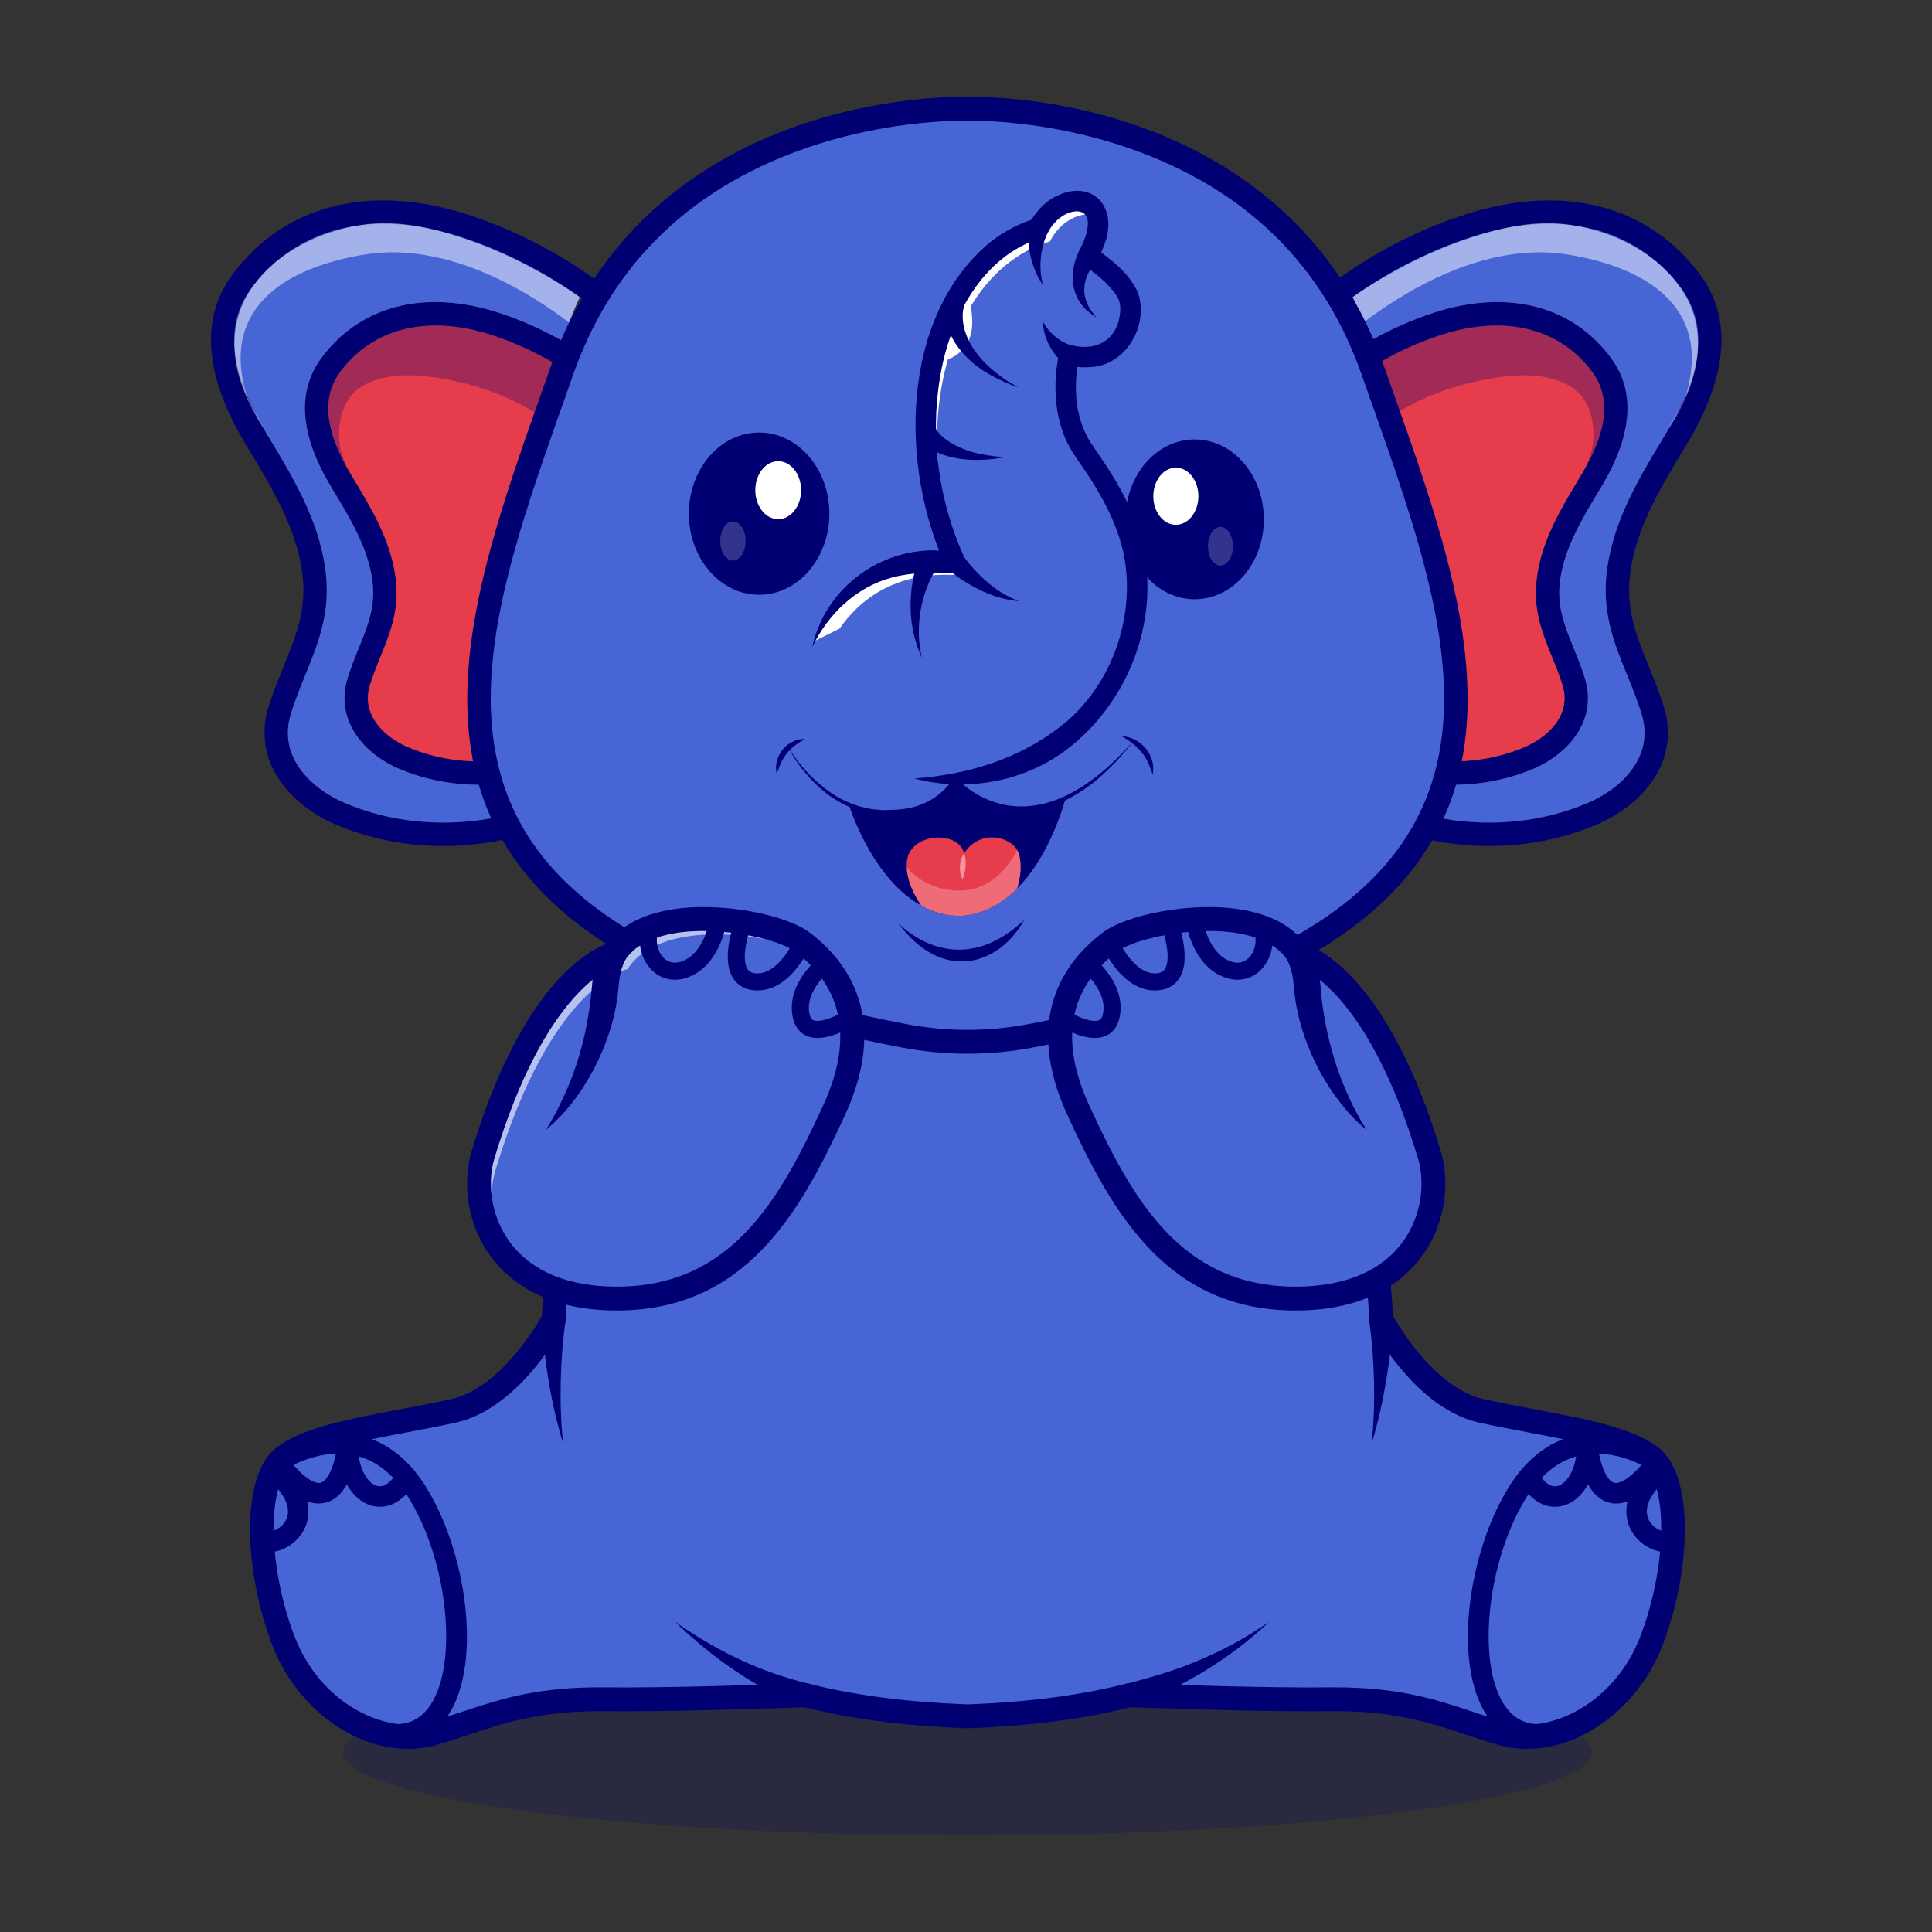 <?xml version="1.0" encoding="UTF-8" standalone="no"?>
<!-- Generator: Adobe Illustrator 26.3.1, SVG Export Plug-In . SVG Version: 6.00 Build 0)  -->

<svg
   version="1.1"
   id="_x31_6079785_x5F_Logo_x5F_Mockup_x5F_070_copy_xA0_Image_00000073713752788862728240000002952812444806896258_"
   x="0px"
   y="0px"
   viewBox="0 0 3000 3000"
   style="enable-background:new 0 0 3000 3000;"
   xml:space="preserve"
   sodipodi:docname="small-icons.svg"
   inkscape:version="1.1.2 (0a00cf5339, 2022-02-04)"
   inkscape:export-filename="/home/philippe/uabox/2023-2024/projects/thememoriser/raw/logo/v2/logo.png"
   inkscape:export-xdpi="38.400002"
   inkscape:export-ydpi="38.400002"
   xmlns:inkscape="http://www.inkscape.org/namespaces/inkscape"
   xmlns:sodipodi="http://sodipodi.sourceforge.net/DTD/sodipodi-0.dtd"
   xmlns="http://www.w3.org/2000/svg"
   xmlns:svg="http://www.w3.org/2000/svg"><rect x="0" y="0" width="3000" height="3000" fill="#333333" stroke="none"/><defs
   id="defs357" /><sodipodi:namedview
   id="namedview355"
   pagecolor="#ffffff"
   bordercolor="#666666"
   borderopacity="1.0"
   inkscape:pageshadow="2"
   inkscape:pageopacity="0.0"
   inkscape:pagecheckerboard="0"
   showgrid="false"
   inkscape:zoom="0.22690036"
   inkscape:cx="1216.393"
   inkscape:cy="1615.2465"
   inkscape:window-width="1866"
   inkscape:window-height="1016"
   inkscape:window-x="1974"
   inkscape:window-y="27"
   inkscape:window-maximized="1"
   inkscape:current-layer="_x31_6079785_x5F_Logo_x5F_Mockup_x5F_070_copy_xA0_Image_00000073713752788862728240000002952812444806896258_" />
<style
   type="text/css"
   id="style2">
	.st0{fill:#000072;}
	.st1{fill:#E63C4B;}
	.st2{fill:#4765D4;}
	.st3{opacity:0.5;}
	.st4{fill:#FFFFFF;}
	.st5{opacity:0.3;}
	.st6{opacity:0.2;}
	.st7{opacity:0.6;}
	.st8{opacity:0.53;}
	.st9{fill:#F595A1;}
</style>
<g
   id="g352"
   inkscape:export-filename="/home/philippe/uabox/2023-2024/projects/thememoriser/raw/logo/v2/logo.png"
   inkscape:export-xdpi="72"
   inkscape:export-ydpi="72"
   transform="matrix(1.759,0,0,1.759,-1138.161,-1138.159)">
	<g
   id="g40">
		<g
   id="g8">
			<g
   id="g6">
				<path
   class="st0"
   d="M 2135.81,1039.61 2133.69,1043.17 C 2113.15,1077.12 2091.94,1112.27 2086.32,1151.33 2081.68,1183.79 2091.27,1207.53 2102.42,1234.98 2107.01,1246.23 2111.76,1257.89 2115.84,1270.9 2130.91,1319.25 2096.64,1358.11 2055.98,1375.19 2026.51,1387.57 1994.57,1393.87 1961.86,1393.87 1947.36,1393.87 1932.76,1392.63 1918.15,1390.15 1905.61,1388.03 1893.02,1384.99 1880.53,1381.02 1877.8,1380.19 1875.11,1379.32 1872.43,1378.39 L 1875.17,1370.55 1879.19,1358.89 C 1880.22,1359.25 1881.25,1359.61 1882.34,1359.92 1885.8,1361.11 1889.31,1362.19 1892.76,1363.17 1902.41,1365.96 1912.01,1368.23 1921.61,1369.83 1965.37,1377.21 2009.08,1372.51 2047.99,1356.16 2077.71,1343.72 2108.11,1315.5 2096.14,1277.05 2092.32,1264.87 2087.78,1253.62 2083.34,1242.73 2071.57,1213.78 2060.48,1186.38 2065.9,1148.4 2072.09,1105.21 2094.44,1068.26 2116.01,1032.5 L 2118.18,1028.94 C 2125.4,1016.92 2131.29,1005.51 2135.67,994.68 2151.1,957.06 2149.5,926.41 2131.08,901.59 2091.24,847.82 2024.21,831.2 1947.22,855.92 1909.81,867.94 1873.27,886.37 1841.23,909.38 1839.27,910.77 1837.36,912.17 1835.45,913.61 L 1834.31,912.06 1824.76,899.37 1823.06,897.1 C 1823.21,897 1823.32,896.89 1823.47,896.79 1826.31,894.67 1829.15,892.61 1832.04,890.6 1865.17,867.28 1902.58,848.54 1940.92,836.26 2026.84,808.7 2102.18,828 2147.69,889.26 2176.53,928.14 2172.55,978.77 2135.81,1039.61 Z"
   id="path4" />
			</g>
		</g>
		<g
   id="g14">
			<g
   id="g12">
				<path
   class="st0"
   d="M 2060.57,1077.02 2058.97,1079.65 C 2043.95,1104.47 2028.42,1130.17 2024.4,1158.45 2021.05,1181.72 2028.01,1198.91 2036.11,1218.83 2039.52,1227.19 2043.02,1235.86 2046.07,1245.56 2057.68,1282.87 2031.52,1312.75 2000.35,1325.85 1978.26,1335.14 1954.32,1339.83 1929.81,1339.83 1921.91,1339.83 1913.97,1339.31 1905.97,1338.33 1903.03,1337.97 1900.04,1337.56 1897.09,1337.04 1896.42,1336.94 1895.8,1336.83 1895.13,1336.68 1891.62,1336.06 1888.06,1335.34 1884.55,1334.46 1877.33,1332.81 1870.1,1330.69 1862.93,1328.22 L 1869.69,1308.71 C 1877.33,1311.39 1885.07,1313.56 1892.76,1315.21 1895.39,1315.78 1897.97,1316.24 1900.55,1316.71 1901.43,1316.86 1902.36,1317.02 1903.23,1317.12 1906.79,1317.69 1910.35,1318.1 1913.91,1318.41 1941.21,1320.94 1968.09,1317.02 1992.35,1306.8 2013.25,1298.03 2034.66,1278.32 2026.36,1251.69 2023.57,1242.81 2020.22,1234.56 2016.97,1226.56 2008.15,1204.84 1999.84,1184.3 2003.97,1155.5 2008.61,1123.09 2025.23,1095.54 2041.33,1068.96 L 2042.88,1066.33 C 2048.76,1056.58 2053.35,1047.44 2056.71,1038.77 V 1038.72 C 2066.57,1013.13 2065.17,992.17 2052.58,975.3 2023.89,936.6 1975.49,924.68 1919.81,942.53 1900.36,948.77 1881.26,957.39 1863.41,967.92 1860.31,969.73 1857.27,971.64 1854.28,973.54 1851.23,975.5 1848.19,977.51 1845.25,979.63 1842.82,981.28 1840.45,982.98 1838.13,984.74 L 1834.88,980.41 1825.75,968.23 C 1829.78,965.19 1833.9,962.3 1838.13,959.51 1841.12,957.45 1844.12,955.49 1847.21,953.63 1850.25,951.72 1853.3,949.86 1856.45,948.11 1874.61,937.74 1893.91,929.17 1913.52,922.88 1978.13,902.19 2034.89,916.79 2069.15,962.98 2091.17,992.7 2088.28,1031.04 2060.57,1077.02 Z"
   id="path10" />
			</g>
		</g>
		<g
   id="g18">
			<path
   class="st1"
   d="M 2056.7,1038.73 V 1038.78 C 2053.35,1047.45 2048.75,1056.58 2042.87,1066.34 L 2041.32,1068.97 C 2025.22,1095.55 2008.6,1123.1 2003.96,1155.51 1999.83,1184.3 2008.14,1204.84 2016.96,1226.57 2020.21,1234.57 2023.57,1242.83 2026.35,1251.7 2034.66,1278.33 2013.24,1298.04 1992.34,1306.81 1968.09,1317.03 1941.2,1320.95 1913.9,1318.42 1946.67,1222.44 1912.87,1109.53 1873.91,997.81 1870.45,987.85 1866.89,977.89 1863.38,967.93 1881.24,957.4 1900.33,948.79 1919.78,942.54 1975.46,924.69 2023.86,936.61 2052.55,975.31 2065.17,992.18 2066.56,1013.13 2056.7,1038.73 Z"
   id="path16" />
		</g>
		<g
   id="g22">
			<path
   class="st2"
   d="M 2145.93,953.84 C 2145.1,966.48 2141.65,980.05 2135.66,994.66 2133.54,999.87 2131.07,1005.24 2128.28,1010.71 2126.42,1014.43 2124.36,1018.19 2122.19,1022.01 2120.9,1024.28 2119.56,1026.6 2118.16,1028.92 L 2115.99,1032.48 C 2094.42,1068.24 2072.08,1105.19 2065.88,1148.38 2060.46,1186.36 2071.56,1213.76 2083.32,1242.71 2087.76,1253.6 2092.3,1264.85 2096.12,1277.03 2108.09,1315.47 2077.7,1343.7 2047.97,1356.14 2009.06,1372.5 1965.35,1377.19 1921.59,1369.81 1911.99,1368.21 1902.39,1365.94 1892.74,1363.15 1894.03,1361.09 1895.27,1359.02 1896.46,1356.96 1899.97,1350.82 1903.17,1344.63 1905.95,1338.33 1913.95,1339.31 1921.9,1339.83 1929.79,1339.83 1954.3,1339.83 1978.25,1335.13 2000.33,1325.85 2031.5,1312.74 2057.66,1282.86 2046.05,1245.56 2043,1235.86 2039.5,1227.19 2036.09,1218.83 2027.99,1198.91 2021.02,1181.73 2024.38,1158.45 2028.41,1130.17 2043.94,1104.47 2058.95,1079.65 L 2060.55,1077.02 C 2088.26,1031.04 2091.15,992.7 2069.12,962.98 2034.86,916.8 1978.09,902.19 1913.49,922.88 1893.88,929.18 1874.58,937.74 1856.42,948.11 1855.39,945.27 1854.36,942.38 1853.37,939.54 1852.44,936.96 1851.51,934.38 1850.53,931.85 1847.64,924.11 1844.54,916.58 1841.19,909.35 1843.1,908.01 1845.01,906.61 1846.97,905.27 1847.12,905.17 1847.33,905.01 1847.54,904.91 1877.99,883.96 1912.2,867.14 1947.19,855.89 1954.57,853.52 1961.9,851.56 1969.07,849.96 1993.74,844.39 2017.16,843.25 2038.68,846.45 2065.15,850.37 2088.73,860.74 2108.4,877.41 2109.54,878.29 2110.62,879.22 2111.7,880.25 2117.69,885.56 2123.26,891.55 2128.42,898.1 2128.99,898.77 2129.5,899.44 2129.97,900.16 2130.33,900.62 2130.69,901.09 2131.05,901.55 2142.31,916.74 2147.32,934.08 2145.93,953.84 Z"
   id="path20" />
		</g>
		<g
   class="st3"
   id="g30">
			<g
   id="g28">
				<g
   id="g26">
					<path
   class="st4"
   d="M 2145.93,953.84 C 2145.31,973.96 2138.19,996.72 2122.19,1022.01 2121.42,1023.3 2120.59,1024.59 2119.71,1025.88 2122.45,1020.62 2125.49,1015.56 2128.28,1010.71 2131.38,1005.24 2134.11,999.93 2135.66,994.66 2155.99,925.82 2111.46,885.16 2031.68,871.84 1956.29,859.25 1882.39,907.6 1850.55,931.85 1847.66,924.11 1844.56,916.58 1841.21,909.35 1843.12,908.01 1845.03,906.61 1846.99,905.27 1847.14,905.17 1847.35,905.01 1847.56,904.91 1865.52,893.04 1900.04,872.3 1941.06,858.36 1950.19,855.26 1959.53,852.37 1969.08,849.95 1989.1,845 2010.16,842.36 2032.09,845.36 2034.26,845.67 2036.48,846.03 2038.7,846.44 2062.64,850.77 2088.24,861.2 2108.42,877.4 2109.56,878.28 2110.64,879.21 2111.72,880.24 2118.02,885.55 2123.64,891.54 2128.44,898.09 2129.01,898.76 2129.52,899.43 2129.99,900.15 2140.46,915.19 2146.65,933.1 2145.93,953.84 Z"
   id="path24" />
				</g>
			</g>
		</g>
		<g
   class="st5"
   id="g38">
			<g
   id="g36">
				<g
   id="g34">
					<path
   class="st0"
   d="M 2052.68,1042.13 C 2056.04,1022.62 2051.48,998.89 2033.28,988.06 2010.68,974.61 1981.22,977.6 1956.56,982.4 1928.43,987.88 1902.03,997.63 1877.82,1013.11 1874.67,1015.12 1869.18,1005.14 1866.34,1007.2 1863.19,1009.47 1860.25,1011.69 1857.46,1013.86 1853.9,1003.59 1850.29,993.27 1846.62,982.9 1846,981.2 1845.38,979.49 1844.81,977.79 1847.44,976.04 1850.49,974.07 1853.89,971.96 1856.73,970.21 1859.82,968.35 1863.13,966.49 1888.78,951.83 1928.1,933.88 1967.63,933.31 1974.96,933.21 1992.55,932.43 2010.05,939.61 2043.7,953.39 2089.78,986.83 2046.95,1059.64 2049.38,1052.35 2051.59,1048.43 2052.68,1042.13 Z"
   id="path32" />
				</g>
			</g>
		</g>
	</g>
	<g
   id="g78">
		<g
   id="g46">
			<g
   id="g44">
				<path
   class="st0"
   d="M 864.19,1039.61 866.31,1043.17 C 886.85,1077.12 908.06,1112.27 913.68,1151.33 918.32,1183.79 908.73,1207.53 897.58,1234.98 892.99,1246.23 888.24,1257.89 884.16,1270.9 869.09,1319.25 903.36,1358.11 944.02,1375.19 973.49,1387.57 1005.43,1393.87 1038.14,1393.87 1052.64,1393.87 1067.24,1392.63 1081.85,1390.15 1094.39,1388.03 1106.98,1384.99 1119.47,1381.02 1122.2,1380.19 1124.89,1379.32 1127.57,1378.39 L 1124.83,1370.55 1120.81,1358.89 C 1119.78,1359.25 1118.75,1359.61 1117.66,1359.92 1114.2,1361.11 1110.69,1362.19 1107.24,1363.17 1097.59,1365.96 1087.99,1368.23 1078.39,1369.83 1034.63,1377.21 990.92,1372.51 952.01,1356.16 922.29,1343.72 891.89,1315.5 903.86,1277.05 907.68,1264.87 912.22,1253.62 916.66,1242.73 928.43,1213.78 939.52,1186.38 934.1,1148.4 927.91,1105.21 905.56,1068.26 883.99,1032.5 L 881.82,1028.94 C 874.6,1016.92 868.71,1005.51 864.33,994.68 848.9,957.06 850.5,926.41 868.92,901.59 908.76,847.82 975.79,831.2 1052.78,855.92 1090.19,867.94 1126.73,886.37 1158.77,909.38 1160.73,910.77 1162.64,912.17 1164.55,913.61 L 1165.69,912.06 1175.24,899.37 1176.94,897.1 C 1176.79,897 1176.68,896.89 1176.53,896.79 1173.69,894.67 1170.85,892.61 1167.96,890.6 1134.83,867.28 1097.42,848.54 1059.08,836.26 973.16,808.7 897.82,828 852.31,889.26 823.47,928.14 827.45,978.77 864.19,1039.61 Z"
   id="path42" />
			</g>
		</g>
		<g
   id="g52">
			<g
   id="g50">
				<path
   class="st0"
   d="M 939.43,1077.02 941.03,1079.65 C 956.05,1104.47 971.58,1130.17 975.6,1158.45 978.95,1181.72 971.99,1198.91 963.89,1218.83 960.48,1227.19 956.98,1235.86 953.93,1245.56 942.32,1282.87 968.48,1312.75 999.65,1325.85 1021.74,1335.14 1045.68,1339.83 1070.19,1339.83 1078.09,1339.83 1086.03,1339.31 1094.03,1338.33 1096.97,1337.97 1099.96,1337.56 1102.91,1337.04 1103.58,1336.94 1104.2,1336.83 1104.87,1336.68 1108.38,1336.06 1111.94,1335.34 1115.45,1334.46 1122.67,1332.81 1129.9,1330.69 1137.07,1328.22 L 1130.31,1308.71 C 1122.67,1311.39 1114.93,1313.56 1107.24,1315.21 1104.61,1315.78 1102.03,1316.24 1099.45,1316.71 1098.57,1316.86 1097.64,1317.02 1096.77,1317.12 1093.21,1317.69 1089.65,1318.1 1086.09,1318.41 1058.79,1320.94 1031.91,1317.02 1007.65,1306.8 986.75,1298.03 965.34,1278.32 973.64,1251.69 976.43,1242.81 979.78,1234.56 983.03,1226.56 991.85,1204.84 1000.16,1184.3 996.03,1155.5 991.39,1123.09 974.77,1095.54 958.67,1068.96 L 957.12,1066.33 C 951.24,1056.58 946.65,1047.44 943.29,1038.77 V 1038.72 C 933.43,1013.13 934.83,992.17 947.42,975.3 976.11,936.6 1024.51,924.68 1080.19,942.53 1099.64,948.77 1118.74,957.39 1136.59,967.92 1139.69,969.73 1142.73,971.64 1145.72,973.54 1148.77,975.5 1151.81,977.51 1154.75,979.63 1157.18,981.28 1159.55,982.98 1161.87,984.74 L 1165.12,980.41 1174.25,968.23 C 1170.22,965.19 1166.1,962.3 1161.87,959.51 1158.88,957.45 1155.88,955.49 1152.79,953.63 1149.75,951.72 1146.7,949.86 1143.55,948.11 1125.39,937.74 1106.09,929.17 1086.48,922.88 1021.87,902.19 965.11,916.79 930.85,962.98 908.83,992.7 911.72,1031.04 939.43,1077.02 Z"
   id="path48" />
			</g>
		</g>
		<g
   id="g56">
			<path
   class="st1"
   d="M 943.3,1038.73 V 1038.78 C 946.65,1047.45 951.25,1056.58 957.13,1066.34 L 958.68,1068.97 C 974.78,1095.55 991.4,1123.1 996.04,1155.51 1000.17,1184.3 991.86,1204.84 983.04,1226.57 979.79,1234.57 976.43,1242.83 973.65,1251.7 965.34,1278.33 986.76,1298.04 1007.66,1306.81 1031.91,1317.03 1058.8,1320.95 1086.1,1318.42 1053.33,1222.44 1087.13,1109.53 1126.09,997.81 1129.55,987.85 1133.11,977.89 1136.62,967.93 1118.76,957.4 1099.67,948.79 1080.22,942.54 1024.54,924.69 976.14,936.61 947.45,975.31 934.83,992.18 933.44,1013.13 943.3,1038.73 Z"
   id="path54" />
		</g>
		<g
   id="g60">
			<path
   class="st2"
   d="M 854.07,953.84 C 854.9,966.48 858.35,980.05 864.34,994.66 866.46,999.87 868.93,1005.24 871.72,1010.71 873.58,1014.43 875.64,1018.19 877.81,1022.01 879.1,1024.28 880.44,1026.6 881.84,1028.92 L 884.01,1032.48 C 905.58,1068.24 927.92,1105.19 934.12,1148.38 939.54,1186.36 928.44,1213.76 916.68,1242.71 912.24,1253.6 907.7,1264.85 903.88,1277.03 891.91,1315.47 922.3,1343.7 952.03,1356.14 990.94,1372.5 1034.65,1377.19 1078.41,1369.81 1088.01,1368.21 1097.61,1365.94 1107.26,1363.15 1105.97,1361.09 1104.73,1359.02 1103.54,1356.96 1100.03,1350.82 1096.83,1344.63 1094.05,1338.33 1086.05,1339.31 1078.1,1339.83 1070.21,1339.83 1045.7,1339.83 1021.75,1335.13 999.67,1325.85 968.5,1312.74 942.34,1282.86 953.95,1245.56 957,1235.86 960.5,1227.19 963.91,1218.83 972.01,1198.91 978.98,1181.73 975.62,1158.45 971.59,1130.17 956.06,1104.47 941.05,1079.65 L 939.45,1077.02 C 911.74,1031.04 908.85,992.7 930.88,962.98 965.14,916.8 1021.91,902.19 1086.51,922.88 1106.12,929.18 1125.42,937.74 1143.58,948.11 1144.61,945.27 1145.64,942.38 1146.63,939.54 1147.56,936.96 1148.49,934.38 1149.47,931.85 1152.36,924.11 1155.46,916.58 1158.81,909.35 1156.9,908.01 1154.99,906.61 1153.03,905.27 1152.88,905.17 1152.67,905.01 1152.46,904.91 1122.01,883.96 1087.8,867.14 1052.81,855.89 1045.43,853.52 1038.1,851.56 1030.93,849.96 1006.26,844.39 982.84,843.25 961.32,846.45 934.85,850.37 911.27,860.74 891.6,877.41 890.46,878.29 889.38,879.22 888.3,880.25 882.31,885.56 876.74,891.55 871.58,898.1 871.01,898.77 870.5,899.44 870.03,900.16 869.67,900.62 869.31,901.09 868.95,901.55 857.69,916.74 852.68,934.08 854.07,953.84 Z"
   id="path58" />
		</g>
		<g
   class="st3"
   id="g68">
			<g
   id="g66">
				<g
   id="g64">
					<path
   class="st4"
   d="M 854.07,953.84 C 854.69,973.96 861.81,996.72 877.81,1022.01 878.58,1023.3 879.41,1024.59 880.29,1025.88 877.55,1020.62 874.51,1015.56 871.72,1010.71 868.62,1005.24 865.89,999.93 864.34,994.66 844.01,925.82 888.54,885.16 968.32,871.84 1043.71,859.25 1117.61,907.6 1149.45,931.85 1152.34,924.11 1155.44,916.58 1158.79,909.35 1156.88,908.01 1154.97,906.61 1153.01,905.27 1152.86,905.17 1152.65,905.01 1152.44,904.91 1134.48,893.04 1099.96,872.3 1058.94,858.36 1049.81,855.26 1040.47,852.37 1030.92,849.95 1010.9,845 989.84,842.36 967.91,845.36 965.74,845.67 963.52,846.03 961.3,846.44 937.36,850.77 911.76,861.2 891.58,877.4 890.44,878.28 889.36,879.21 888.28,880.24 881.98,885.55 876.36,891.54 871.56,898.09 870.99,898.76 870.48,899.43 870.01,900.15 859.54,915.19 853.35,933.1 854.07,953.84 Z"
   id="path62" />
				</g>
			</g>
		</g>
		<g
   class="st5"
   id="g76">
			<g
   id="g74">
				<g
   id="g72">
					<path
   class="st0"
   d="M 947.32,1042.13 C 943.96,1022.62 948.52,998.89 966.72,988.06 989.32,974.61 1018.78,977.6 1043.44,982.4 1071.57,987.88 1097.97,997.63 1122.18,1013.11 1125.33,1015.12 1130.82,1005.14 1133.66,1007.2 1136.81,1009.47 1139.75,1011.69 1142.54,1013.86 1146.1,1003.59 1149.71,993.27 1153.38,982.9 1154,981.2 1154.62,979.49 1155.19,977.79 1152.56,976.04 1149.51,974.07 1146.11,971.96 1143.27,970.21 1140.18,968.35 1136.87,966.49 1111.22,951.83 1071.9,933.88 1032.37,933.31 1025.04,933.21 1007.45,932.43 989.95,939.61 956.3,953.39 910.22,986.83 953.05,1059.64 950.62,1052.35 948.41,1048.43 947.32,1042.13 Z"
   id="path70" />
				</g>
			</g>
		</g>
	</g>
	<g
   class="st6"
   id="g82">
		<ellipse
   class="st0"
   cx="1501.07"
   cy="2193.87"
   rx="551.32"
   ry="73.53"
   id="ellipse80" />
	</g>
	<g
   id="g86">
		<path
   class="st2"
   d="M 2121.1,2033.37 C 2118,2054.35 2112.43,2076.03 2104.72,2095.96 2080.64,2158.19 2019.16,2190.79 1972.49,2177.25 1925.83,2163.7 1894.97,2146.39 1820.45,2147.14 1765.9,2147.68 1683.92,2145 1643.91,2143.53 1600.86,2154.52 1552.87,2160.27 1501.09,2162.2 1449.28,2160.27 1401.29,2154.52 1358.21,2143.53 1356.92,2143.59 1355.56,2143.62 1354.18,2143.68 1351.71,2143.77 1349.09,2143.86 1346.35,2143.95 1303.6,2145.46 1231.31,2147.62 1181.7,2147.14 1107.19,2146.39 1076.33,2163.7 1029.66,2177.25 983,2190.8 921.49,2158.19 897.4,2095.96 895.59,2091.29 893.91,2086.51 892.34,2081.66 873.04,2022.14 872.35,1952.87 897.4,1933.39 924.5,1912.32 986.21,1905.78 1046.43,1892.75 1088.85,1883.57 1120.67,1838.11 1135.82,1811.97 1136.93,1788.4 1139.4,1763.32 1143.32,1736.7 L 1335.19,1449.67 1501.11,1513.86 1666.99,1449.67 1853.92,1729.33 1858.86,1736.71 C 1862.71,1763.32 1865.24,1788.4 1866.36,1811.98 1866.93,1813 1867.56,1814.03 1868.2,1815.11 1884.01,1841.57 1914.98,1883.93 1955.72,1892.75 2015.93,1905.79 2077.65,1912.32 2104.75,1933.39 2123.15,1947.72 2127.64,1988.93 2121.1,2033.37 Z"
   id="path84" />
	</g>
	<g
   id="g90">
		<path
   class="st0"
   d="M 2005.44,2187.16 C 1984.56,2187.16 1971.23,2176.75 1963.17,2166.55 1928.47,2122.61 1941.72,2023.08 1976.74,1963.44 1992.62,1936.4 2013.1,1919.85 2037.63,1914.25 2077.03,1905.26 2111.9,1928.26 2113.36,1929.24 2117.5,1932.02 2118.6,1937.63 2115.83,1941.77 2113.05,1945.91 2107.45,1947.01 2103.31,1944.25 V 1944.25 C 2103.01,1944.05 2073.22,1924.57 2041.5,1931.9 2022.09,1936.38 2005.54,1950.07 1992.31,1972.59 1958.03,2030.98 1950.61,2121.51 1977.35,2155.36 1987.98,2168.82 2002.98,2172.35 2023.21,2166.16 2027.99,2164.7 2033.03,2167.38 2034.49,2172.16 2035.95,2176.93 2033.27,2181.98 2028.5,2183.44 2019.95,2186.04 2012.29,2187.16 2005.44,2187.16 Z"
   id="path88" />
	</g>
	<g
   id="g94">
		<path
   class="st0"
   d="M 2019.76,1977.18 C 2011.32,1977.18 1999.26,1973.34 1988.69,1955.51 1986.15,1951.22 1987.56,1945.68 1991.85,1943.13 1996.14,1940.59 2001.68,1942.01 2004.23,1946.3 2007.59,1951.96 2014.42,1961.12 2022.41,1958.75 2031.15,1956.18 2039.73,1941.56 2038.98,1921.55 2038.8,1916.71 2042.47,1912.58 2047.3,1912.21 2052.14,1911.81 2056.4,1915.33 2056.98,1920.14 2059.89,1944.36 2066.85,1954.59 2071.93,1955.99 2074.29,1956.64 2083.36,1956.96 2101.19,1933.9 2104.24,1929.95 2109.91,1929.23 2113.86,1932.28 2117.81,1935.33 2118.53,1941 2115.48,1944.95 2097.56,1968.14 2081.73,1977.46 2067.12,1973.41 2059.74,1971.37 2053.62,1965.98 2048.91,1957.46 2043.69,1966.77 2036.27,1973.52 2027.51,1976.1 2025.63,1976.63 2022.95,1977.18 2019.76,1977.18 Z"
   id="path92" />
	</g>
	<g
   id="g98">
		<path
   class="st0"
   d="M 2118.71,2017.36 C 2106.1,2017.36 2093.02,2009.56 2086.68,1997.41 2082.12,1988.68 2075.09,1965.39 2108.17,1937.84 2112,1934.65 2117.7,1935.17 2120.89,1939 2124.08,1942.83 2123.56,1948.53 2119.73,1951.72 2103.55,1965.19 2097.34,1978.8 2102.69,1989.06 2106.63,1996.6 2115.88,2000.51 2121.52,1998.95 2126.33,1997.63 2131.3,2000.46 2132.62,2005.27 2133.94,2010.08 2131.11,2015.05 2126.3,2016.37 2123.83,2017.04 2121.28,2017.36 2118.71,2017.36 Z"
   id="path96" />
	</g>
	<g
   id="g102">
		<path
   class="st0"
   d="M 1007.17,2190.93 C 958.82,2190.93 908.73,2154.36 887.6,2099.76 862.88,2035.88 858.33,1950.44 890.96,1925.07 913.47,1907.56 953.92,1899.91 1000.77,1891.06 1014.99,1888.37 1029.7,1885.59 1044.23,1882.45 1081.5,1874.38 1110.64,1833.85 1125.42,1808.88 1126.6,1785.82 1129.11,1761.05 1132.89,1735.19 1133.12,1733.64 1133.69,1732.16 1134.56,1730.86 L 1326.43,1443.83 C 1329.17,1439.73 1334.39,1438.08 1338.99,1439.86 L 1501.1,1502.58 1663.18,1439.87 C 1667.79,1438.09 1673,1439.74 1675.74,1443.84 L 1867.61,1730.87 C 1868.48,1732.17 1869.05,1733.65 1869.28,1735.2 1873.05,1761.05 1875.56,1785.83 1876.75,1808.89 1891.52,1833.87 1920.67,1874.39 1957.94,1882.46 1972.46,1885.6 1987.17,1888.38 2001.4,1891.07 2048.24,1899.93 2088.7,1907.57 2111.21,1925.08 2143.84,1950.46 2139.29,2035.9 2114.57,2099.77 2089.69,2164.06 2024.65,2203.37 1969.58,2187.37 1959.27,2184.38 1949.72,2181.2 1940.47,2178.13 1907.93,2167.32 1877.17,2156.96 1820.59,2157.68 1767.12,2158.2 1688.31,2155.7 1645.06,2154.11 1603.48,2164.59 1556.5,2170.68 1501.5,2172.72 1501.24,2172.73 1500.98,2172.73 1500.72,2172.72 1445.71,2170.68 1398.72,2164.59 1357.13,2154.11 1313.88,2155.7 1235.08,2158.2 1181.61,2157.68 1125.01,2157.07 1094.27,2167.32 1061.72,2178.13 1052.48,2181.2 1042.92,2184.37 1032.61,2187.37 1024.29,2189.78 1015.75,2190.93 1007.17,2190.93 Z M 1825.18,2136.58 C 1882.23,2136.58 1913.75,2147.06 1947.09,2158.13 1956.14,2161.14 1965.51,2164.25 1975.43,2167.13 2014.7,2178.52 2072.07,2151.12 2094.89,2092.16 2118.29,2031.69 2119.93,1958.57 2098.25,1941.71 2079.76,1927.33 2039.79,1919.77 1997.47,1911.77 1983.11,1909.06 1968.27,1906.25 1953.47,1903.05 1907.17,1893.02 1873.3,1845 1857.23,1817.26 1856.38,1815.8 1855.9,1814.16 1855.82,1812.48 1854.76,1790.06 1852.39,1765.88 1848.76,1740.59 L 1662.91,1462.56 1504.9,1523.7 C 1502.46,1524.64 1499.74,1524.64 1497.3,1523.7 L 1339.26,1462.56 1153.41,1740.59 C 1149.79,1765.89 1147.41,1790.07 1146.35,1812.48 1146.27,1814.16 1145.79,1815.8 1144.94,1817.26 1128.87,1844.99 1094.99,1893.02 1048.7,1903.05 1033.9,1906.25 1019.05,1909.06 1004.7,1911.77 962.38,1919.77 922.4,1927.33 903.92,1941.71 882.24,1958.57 883.87,2031.69 907.28,2092.16 930.1,2151.12 987.47,2178.52 1026.74,2167.13 1036.66,2164.25 1046.02,2161.14 1055.08,2158.13 1089.34,2146.75 1121.69,2135.95 1181.82,2136.61 1235.48,2137.12 1315.15,2134.58 1357.87,2133 1358.89,2132.96 1359.89,2133.07 1360.86,2133.32 1401.24,2143.63 1447.12,2149.62 1501.11,2151.65 1555.08,2149.62 1600.95,2143.63 1641.33,2133.32 1642.31,2133.07 1643.32,2132.96 1644.32,2133 1687.03,2134.58 1766.71,2137.13 1820.37,2136.61 1821.97,2136.59 1823.59,2136.58 1825.18,2136.58 Z"
   id="path100" />
	</g>
	<g
   id="g106">
		<path
   class="st0"
   d="M 996.69,2187.16 C 989.84,2187.16 982.18,2186.04 973.63,2183.42 968.86,2181.96 966.18,2176.91 967.64,2172.14 969.1,2167.37 974.15,2164.68 978.92,2166.14 999.16,2172.33 1014.16,2168.8 1024.78,2155.34 1051.51,2121.49 1044.1,2030.95 1009.82,1972.57 996.6,1950.05 980.05,1936.36 960.63,1931.88 928.91,1924.56 899.12,1944.04 898.82,1944.23 894.67,1946.99 889.07,1945.87 886.3,1941.73 883.53,1937.59 884.63,1932 888.77,1929.22 890.24,1928.23 925.1,1905.24 964.5,1914.23 989.02,1919.83 1009.51,1936.38 1025.39,1963.42 1060.41,2023.06 1073.65,2122.59 1038.96,2166.53 1030.91,2176.75 1017.57,2187.16 996.69,2187.16 Z"
   id="path104" />
	</g>
	<g
   id="g110">
		<path
   class="st0"
   d="M 982.38,1977.18 C 979.18,1977.18 976.51,1976.63 974.63,1976.08 965.88,1973.5 958.45,1966.75 953.23,1957.44 948.52,1965.96 942.4,1971.35 935.02,1973.39 920.4,1977.44 904.59,1968.12 886.66,1944.93 883.61,1940.98 884.34,1935.31 888.28,1932.26 892.22,1929.21 897.9,1929.93 900.95,1933.88 918.79,1956.95 927.86,1956.62 930.21,1955.97 935.29,1954.57 942.25,1944.34 945.16,1920.12 945.74,1915.31 950.02,1911.79 954.84,1912.19 959.67,1912.57 963.34,1916.69 963.16,1921.53 962.41,1941.54 970.99,1956.16 979.73,1958.73 987.72,1961.1 994.55,1951.94 997.91,1946.28 1000.45,1941.99 1005.99,1940.58 1010.29,1943.11 1014.58,1945.65 1016,1951.19 1013.45,1955.49 1002.88,1973.34 990.81,1977.18 982.38,1977.18 Z"
   id="path108" />
	</g>
	<g
   id="g114">
		<path
   class="st0"
   d="M 883.42,2017.36 C 880.85,2017.36 878.3,2017.04 875.83,2016.36 871.02,2015.04 868.19,2010.07 869.51,2005.26 870.83,2000.45 875.8,1997.62 880.61,1998.94 886.25,2000.5 895.5,1996.59 899.43,1989.05 904.78,1978.79 898.57,1965.19 882.39,1951.71 878.56,1948.52 878.04,1942.82 881.23,1938.99 884.42,1935.16 890.12,1934.64 893.95,1937.83 927.04,1965.38 920,1988.67 915.44,1997.4 909.11,2009.56 896.03,2017.36 883.42,2017.36 Z"
   id="path112" />
	</g>
	<g
   id="g118">
		<path
   class="st2"
   d="M 1501.07,1566.71 C 1519.79,1566.71 1538.5,1564.94 1556.89,1561.44 2050.62,1467.47 1945.57,1220.36 1858.95,974.01 1774.26,733.16 1501.07,743.2 1501.07,743.2 1501.07,743.2 1227.88,733.16 1143.19,974 1056.57,1220.35 951.52,1467.46 1445.25,1561.43 1463.64,1564.94 1482.34,1566.71 1501.07,1566.71 Z"
   id="path116" />
	</g>
	<g
   id="g122">
		<path
   class="st2"
   d="M 1753.33,824.73 C 1645.67,751.33 1518.62,756 1518.62,756 1518.62,756 1377.78,750.82 1267.02,837.08 1269.16,899.25 1240.68,933.21 1181.58,938.96 1173.78,953.68 1166.8,969.61 1160.75,986.8 1097.83,1165.78 1025.18,1345.15 1179.45,1465.91 1002.37,1345.27 1078.02,1159.43 1143.2,974.01 1227.89,733.16 1501.07,743.22 1501.07,743.22 1501.07,743.22 1642.45,737.99 1753.33,824.73 Z"
   id="path120" />
	</g>
	<g
   id="g126">
		<path
   class="st2"
   d="M 1645.03,1209.33 C 1631.06,1262.05 1592.49,1305.01 1538.97,1324.31 1521.72,1330.51 1502.9,1334.25 1482.88,1335.06 1473.64,1335.42 1464.12,1335.18 1454.4,1334.28 L 1415.8,1284.76 1364.08,1218.38 C 1364.08,1218.38 1388.92,1131.82 1490.53,1143.87 1435.59,1024.95 1469.79,876.56 1563.93,848.44 1583.11,810.45 1637.69,817.22 1607.58,872.92 1607.58,872.92 1619.98,880.78 1630.49,891.25 1635.4,896.16 1639.91,901.64 1642.56,907.15 1650.84,924.49 1639.55,971.88 1591.02,960.62 1591.02,960.62 1578.19,1007.65 1603.42,1044.53 1628.66,1081.38 1665.6,1131.81 1645.03,1209.33 Z"
   id="path124" />
	</g>
	<g
   id="g130">
		<path
   class="st4"
   d="M 1615.65,837.82 C 1603.43,832.76 1583.89,840.41 1573.92,860.16 1544.36,868.98 1520.72,889.66 1503.92,917.57 1508.86,943.19 1500.55,957.43 1483.81,964.42 1467.34,1021.62 1471.47,1092.73 1500.52,1155.59 1438.23,1148.21 1404.78,1177.87 1388.25,1201.95 L 1365.97,1213 C 1373.41,1194.33 1404.36,1133.64 1490.52,1143.85 1435.58,1024.93 1469.78,876.54 1563.92,848.42 1577.81,820.93 1610.2,816.87 1615.65,837.82 Z"
   id="path128" />
	</g>
	<g
   id="g134">
		<path
   class="st0"
   d="M 1364.08,1218.37 C 1376.39,1161.02 1434.17,1123.61 1491.59,1134.89 1491.6,1134.89 1482.33,1147.65 1482.33,1147.65 1441.45,1060.02 1441.19,927.21 1520.97,861.01 1532.9,851.59 1546.65,844.23 1561.33,839.79 L 1555.85,844.37 C 1560.49,835.3 1567.47,827.11 1576.68,821.65 1610.54,802.88 1635.6,829.8 1621.45,864.17 1619.79,868.78 1617.68,873.01 1615.51,877.19 L 1612.4,865.27 C 1627.84,875.91 1643.59,887.77 1651.58,905.3 1661.52,934.42 1641,969.86 1609.34,971.14 1602.26,971.69 1595.41,970.88 1588.96,969.38 L 1599.72,962.95 C 1597.52,972.24 1596.59,982.5 1596.87,992.12 1597.21,1009.35 1601.7,1025.94 1611.37,1040.12 1611.37,1040.12 1615.9,1046.73 1615.9,1046.73 1634.67,1073.76 1651.86,1103.66 1657.41,1136.67 1669.46,1203.47 1638.03,1275.23 1582.09,1313.42 1545.15,1338.38 1496.88,1345.71 1454.4,1334.28 1501.46,1330.83 1546.41,1317.08 1583.37,1288.27 1623.39,1257.15 1644.83,1205.04 1641.55,1154.8 1639.23,1118.56 1621.5,1086.25 1600.98,1056.93 1598.02,1052.73 1594.42,1047.28 1591.83,1042.85 1583.26,1027.63 1579.16,1009.83 1578.82,992.61 1578.54,984.01 1579.19,975.48 1580.51,966.99 1581.02,964.08 1581.46,961.48 1582.3,958.22 1583.48,953.64 1588.02,950.82 1592.6,951.7 1613.48,957.29 1631.64,948.34 1635.39,926.65 1636.57,919.56 1636.41,913.17 1632.43,907.62 1624.99,896.67 1613.85,888.09 1602.73,880.53 1598.78,877.92 1597.52,872.73 1599.62,868.61 1603.1,861.96 1606.37,854.63 1607.18,847.42 1609.32,832.18 1596.84,830.77 1585.87,837.2 1580.06,840.63 1575.25,846.13 1571.97,852.51 1570.81,854.78 1568.77,856.41 1566.49,857.1 1514,872.87 1485.51,928.07 1476.97,979.61 1467.76,1033.52 1475.99,1090.39 1498.72,1140.08 1501.78,1146.25 1496.2,1153.8 1489.46,1152.84 1470.59,1152.24 1452.15,1152.04 1434.05,1156.99 1402.98,1165.3 1377.75,1189.22 1364.08,1218.37 Z"
   id="path132" />
	</g>
	<g
   id="g138">
		<path
   class="st0"
   d="M 1497.12,1137.67 C 1509.8,1154.57 1526.35,1170.46 1546.73,1177.72 1523.42,1175.89 1502.3,1164.17 1483.94,1150.03 1473.68,1140.87 1488.61,1126.84 1497.12,1137.67 Z"
   id="path136" />
	</g>
	<g
   id="g142">
		<path
   class="st0"
   d="M 1572.53,851.14 C 1567.17,861.69 1564.97,874 1565.64,885.89 1565.82,890.1 1566.66,894.26 1567.67,898.5 1565.29,894.91 1562.96,891.11 1561.26,886.98 1555.74,874.14 1553.56,859.73 1555.29,845.74 1555.29,845.74 1572.53,851.14 1572.53,851.14 Z"
   id="path140" />
	</g>
	<g
   id="g146">
		<path
   class="st0"
   d="M 1614.79,878.32 C 1605.45,887.58 1600.99,902.44 1606.82,914.92 1608.64,919.59 1611.86,923.56 1615.09,927.47 1610.74,924.57 1606.3,921.52 1603,917.32 1591.07,903.86 1591.93,882.74 1600.34,867.49 1600.34,867.48 1614.79,878.32 1614.79,878.32 Z"
   id="path144" />
	</g>
	<g
   id="g150">
		<path
   class="st0"
   d="M 1586.97,968.66 C 1580.86,963.9 1576.27,957.64 1572.81,950.88 1569.62,944.65 1567.89,937.7 1567.68,930.85 1569.31,933.77 1571,936.52 1573.13,938.89 1578.82,945.44 1586.63,950.74 1595.06,952.5 1595.05,952.5 1586.97,968.66 1586.97,968.66 Z"
   id="path148" />
	</g>
	<g
   id="g154">
		<path
   class="st0"
   d="M 1498.48,915.48 C 1494.08,929.75 1499.24,944.98 1507.85,957.09 1514.79,967.16 1524.84,975.4 1534.98,982.48 L 1545.85,989.19 C 1529.65,983.12 1513.49,975.44 1501,962.98 1487.41,950 1477.86,929.83 1481.11,910.53 1481.11,910.53 1498.48,915.48 1498.48,915.48 Z"
   id="path152" />
	</g>
	<g
   id="g158">
		<path
   class="st0"
   d="M 1472.08,1023.69 C 1476.95,1033.3 1487.4,1039.3 1497.5,1043.39 1505.73,1046.81 1515.96,1048.69 1524.94,1049.85 1524.94,1049.85 1534.55,1050.61 1534.55,1050.61 L 1524.95,1052.11 C 1501.27,1054.81 1472.66,1052.56 1456.38,1032.64 1456.4,1032.64 1472.08,1023.69 1472.08,1023.69 Z"
   id="path156" />
	</g>
	<g
   id="g162">
		<path
   class="st0"
   d="M 1474.71,1147.2 C 1463.49,1164.46 1457.82,1185.61 1458.19,1206.23 1458.17,1213.43 1459.35,1220.58 1460.8,1227.78 1454.71,1214.27 1451.14,1199.3 1450.93,1184.36 1450.61,1168.75 1453.02,1153.01 1458.93,1138.39 1458.94,1138.39 1474.71,1147.2 1474.71,1147.2 Z"
   id="path160" />
	</g>
	<g
   id="g166">
		<path
   class="st0"
   d="M 1932.13,1255.56 V 1255.2 C 1932.08,1253.03 1931.98,1250.87 1931.87,1248.65 1931.82,1247.36 1931.77,1246.07 1931.66,1244.78 1931.66,1244.57 1931.66,1244.37 1931.61,1244.16 1931.51,1242.25 1931.4,1240.34 1931.25,1238.38 1931.1,1236.21 1930.94,1234.1 1930.73,1231.93 1930.37,1227.75 1929.9,1223.57 1929.39,1219.39 1929.08,1217.07 1928.82,1214.69 1928.46,1212.37 1928.1,1209.43 1927.63,1206.49 1927.17,1203.6 1926.76,1200.71 1926.24,1197.87 1925.78,1195.03 1925.21,1191.83 1924.64,1188.63 1923.97,1185.38 1923.35,1182.18 1922.68,1178.93 1922.01,1175.68 1921.49,1173.15 1920.93,1170.57 1920.36,1168.04 1919.33,1163.4 1918.3,1158.75 1917.11,1154.11 1916.08,1149.72 1914.94,1145.34 1913.76,1140.95 1913.09,1138.42 1912.42,1135.84 1911.7,1133.26 1909.12,1123.71 1906.33,1114.06 1903.34,1104.41 1902.41,1101.31 1901.48,1098.27 1900.5,1095.17 1900.04,1093.67 1899.57,1092.23 1899.11,1090.73 1898.18,1087.79 1897.25,1084.9 1896.32,1082.01 1896.16,1081.55 1896.01,1081.03 1895.86,1080.57 1893.95,1074.64 1891.94,1068.7 1889.98,1062.72 1888.53,1058.39 1887.04,1054.1 1885.54,1049.77 1883.89,1044.82 1882.13,1039.86 1880.43,1034.91 1877.28,1037.18 1874.34,1039.4 1871.55,1041.57 1910.25,1152.88 1940.6,1257.89 1908.24,1346.18 1910.87,1346.75 1913.45,1347.21 1916.03,1347.68 1916.91,1347.83 1917.84,1347.99 1918.71,1348.09 1919.33,1346.34 1919.95,1344.58 1920.46,1342.83 1920.87,1341.69 1921.18,1340.61 1921.54,1339.48 1921.64,1339.27 1921.7,1339.07 1921.75,1338.86 1922.11,1337.78 1922.42,1336.64 1922.73,1335.51 1923.3,1333.6 1923.81,1331.69 1924.33,1329.73 1924.79,1327.82 1925.26,1325.91 1925.72,1323.95 1926.18,1321.99 1926.6,1320.08 1927.01,1318.12 1927.42,1316.16 1927.78,1314.2 1928.15,1312.24 1928.51,1310.28 1928.82,1308.32 1929.13,1306.31 1929.18,1306.1 1929.18,1305.95 1929.23,1305.74 1929.49,1303.99 1929.75,1302.18 1929.95,1300.37 1930.21,1298.56 1930.41,1296.76 1930.62,1294.9 1931.08,1290.72 1931.45,1286.54 1931.65,1282.31 1931.8,1280.3 1931.91,1278.23 1931.96,1276.22 1932.17,1272.14 1932.22,1268.07 1932.22,1263.94 1932.24,1261.14 1932.19,1258.35 1932.13,1255.56 Z M 1209.49,861.27 C 1207.74,863.13 1206.03,865.09 1204.38,867.05 H 1204.33 C 1204.17,867.2 1204.07,867.36 1203.92,867.51 1202.63,869.01 1201.34,870.55 1200.1,872.1 1198.65,873.8 1197.26,875.56 1195.87,877.31 1195.2,878.14 1194.53,879.01 1193.91,879.89 1190.56,884.17 1187.25,888.56 1184.11,893.15 1182.46,895.47 1180.86,897.85 1179.31,900.27 1175.8,905.64 1172.39,911.21 1169.09,916.94 1167.39,919.98 1165.68,923.03 1164.03,926.13 1162.64,928.81 1161.24,931.5 1159.9,934.28 1159.9,934.28 1159.85,934.28 1159.85,934.33 1159.8,934.48 1159.7,934.64 1159.64,934.79 1158.45,937.16 1157.32,939.54 1156.23,942.01 1156.13,942.22 1156.02,942.42 1155.92,942.63 1155.15,944.23 1154.42,945.88 1153.7,947.53 1153.03,948.98 1152.41,950.42 1151.79,951.86 1151.07,953.51 1150.34,955.21 1149.67,956.92 1149.36,957.64 1149.05,958.37 1148.79,959.09 1147.86,961.31 1146.98,963.58 1146.16,965.85 1145.13,968.53 1144.15,971.27 1143.17,974 1139.51,984.37 1135.84,994.74 1132.18,1005.07 1130.68,1009.35 1129.19,1013.58 1127.69,1017.87 1127.33,1018.85 1127.02,1019.83 1126.66,1020.81 1123.36,1030.15 1120.11,1039.49 1116.91,1048.83 1116.81,1049.14 1116.7,1049.45 1116.6,1049.76 1114.79,1055.02 1112.99,1060.34 1111.23,1065.6 1109.48,1070.92 1107.72,1076.18 1106.02,1081.44 1104.52,1086.03 1103.08,1090.63 1101.63,1095.17 1100.65,1098.27 1099.72,1101.31 1098.79,1104.41 1096.93,1110.55 1095.13,1116.64 1093.37,1122.73 1085.53,1150.18 1079.08,1177.17 1074.95,1203.59 1074.49,1206.48 1074.02,1209.42 1073.66,1212.36 1073.3,1214.89 1072.99,1217.42 1072.68,1220 1072.37,1222.48 1072.11,1224.95 1071.85,1227.43 1071.69,1228.93 1071.54,1230.42 1071.39,1231.92 1071.23,1233.88 1071.08,1235.84 1070.93,1237.8 1070.78,1239.55 1070.67,1241.26 1070.57,1243.01 1070.42,1244.97 1070.31,1246.88 1070.26,1248.79 1070.21,1249.56 1070.16,1250.34 1070.16,1251.06 1070.06,1252.97 1070.01,1254.83 1070.01,1256.68 1069.96,1259.11 1069.91,1261.48 1069.91,1263.9 1069.91,1266.33 1069.96,1268.7 1070.01,1271.07 1070.01,1272.77 1070.06,1274.48 1070.16,1276.18 1070.21,1278.09 1070.31,1279.95 1070.47,1281.86 V 1282.58 C 1070.52,1283.56 1070.63,1284.54 1070.68,1285.47 1070.68,1285.68 1070.73,1285.93 1070.73,1286.14 1070.83,1287.74 1070.99,1289.24 1071.14,1290.78 1071.35,1292.95 1071.55,1295.11 1071.81,1297.28 1072.64,1304.56 1073.82,1311.73 1075.27,1318.85 1075.53,1319.99 1075.73,1321.07 1076.04,1322.2 1076.35,1323.75 1076.71,1325.3 1077.12,1326.84 1077.53,1328.65 1078,1330.5 1078.51,1332.31 1078.61,1332.72 1078.72,1333.08 1078.82,1333.5 1079.44,1335.77 1080.11,1338.04 1080.83,1340.26 1080.93,1340.62 1081.04,1340.98 1081.14,1341.34 1081.76,1343.2 1082.38,1345 1083,1346.86 1083.36,1347.94 1083.77,1348.98 1084.19,1350.06 1085.17,1352.9 1086.31,1355.74 1087.49,1358.57 1087.75,1359.24 1088.06,1359.96 1088.42,1360.69 1088.99,1362.08 1089.61,1363.48 1090.28,1364.92 1090.33,1365.02 1090.38,1365.13 1090.43,1365.23 1091,1366.52 1091.57,1367.81 1092.24,1369.1 1092.86,1370.49 1093.53,1371.83 1094.25,1373.23 1095.08,1374.83 1095.9,1376.43 1096.78,1378.03 1097.97,1380.3 1099.26,1382.52 1100.6,1384.79 1100.7,1385 1100.86,1385.2 1101.01,1385.46 1102.15,1387.42 1103.38,1389.38 1104.67,1391.34 1106.99,1389.43 1109.26,1387.47 1111.53,1385.46 1111.89,1385.1 1112.25,1384.74 1112.67,1384.38 1111.28,1382.16 1109.93,1379.94 1108.64,1377.72 1108.59,1377.62 1108.49,1377.46 1108.43,1377.36 1107.09,1374.99 1105.8,1372.61 1104.56,1370.24 V 1370.19 C 1101.67,1364.72 1099.09,1359.2 1096.82,1353.57 1095.63,1350.73 1094.5,1347.84 1093.47,1344.95 1093.47,1344.9 1093.47,1344.9 1093.47,1344.9 1092.39,1341.96 1091.41,1339.02 1090.53,1336.02 1062.1,1244.27 1097.39,1135.49 1137.85,1020.67 1140.12,1014.27 1142.44,1007.77 1144.71,1001.32 1147.5,993.37 1150.33,985.43 1153.12,977.43 1156.78,967.01 1160.86,956.94 1165.4,947.19 1166.64,944.4 1167.93,941.62 1169.32,938.88 1169.32,938.83 1169.32,938.83 1169.32,938.83 1170.71,936.04 1172.11,933.31 1173.55,930.62 1182.12,914.37 1191.92,899.19 1202.96,885.05 1206.11,880.92 1209.41,876.9 1212.87,872.97 1214.52,871.01 1216.28,869.1 1218.03,867.19 1215.47,865.39 1212.63,863.38 1209.49,861.27 Z M 1889.41,1028.77 C 1885.95,1018.81 1882.39,1008.85 1878.88,998.89 1878.36,997.39 1877.8,995.85 1877.28,994.35 1877.28,994.3 1877.23,994.25 1877.23,994.2 1875.48,989.14 1873.67,984.14 1871.91,979.08 1870.88,976.24 1869.85,973.35 1868.86,970.51 1867.93,967.93 1867,965.35 1866.02,962.82 1863.13,955.08 1860.03,947.55 1856.68,940.32 1856.22,939.13 1855.65,937.95 1855.08,936.76 1852.65,931.55 1850.13,926.49 1847.49,921.54 1797.33,826.85 1715.7,780.72 1651.71,758.32 1574.1,731.18 1507.32,732.47 1501.03,732.67 1494.79,732.46 1428.01,731.17 1350.4,758.32 1306.02,773.85 1253.18,800.79 1208.18,847.44 1206.37,849.35 1204.46,851.36 1202.66,853.37 1202.3,853.73 1202.04,854.04 1201.73,854.35 1201.37,854.76 1201.01,855.12 1200.7,855.54 1198.95,857.45 1197.24,859.36 1195.59,861.37 1191.82,865.7 1188.16,870.19 1184.55,874.89 1173.66,889.03 1163.55,904.67 1154.41,921.9 1153.02,924.58 1151.62,927.32 1150.23,930.1 1150.23,930.1 1150.18,930.15 1150.23,930.2 1148.84,932.88 1147.49,935.67 1146.26,938.46 1141.51,948.63 1137.18,959.31 1133.26,970.51 1130.42,978.46 1127.64,986.4 1124.85,994.35 1122.37,1001.37 1119.9,1008.39 1117.37,1015.46 1077.07,1129.97 1039.66,1246.43 1071.44,1345.36 1072.32,1348.25 1073.35,1351.14 1074.38,1354.03 1075.41,1356.87 1076.5,1359.65 1077.68,1362.49 1081.24,1371.11 1085.37,1379.62 1090.17,1387.93 1090.79,1389.01 1091.46,1390.15 1092.18,1391.23 1093.42,1393.45 1094.76,1395.62 1096.2,1397.78 1096.41,1398.19 1096.66,1398.55 1096.97,1398.97 1097.18,1399.33 1097.43,1399.74 1097.74,1400.11 1099.13,1402.28 1100.58,1404.39 1102.13,1406.51 1121.79,1434.07 1148.42,1458.68 1182.37,1480.35 1185.47,1482.41 1188.67,1484.38 1191.92,1486.28 1194.91,1488.14 1197.96,1489.89 1201.05,1491.59 1203.01,1492.78 1204.97,1493.86 1206.98,1494.94 1211.78,1497.62 1216.73,1500.2 1221.74,1502.68 1227.93,1505.83 1234.28,1508.82 1240.83,1511.81 1250.84,1516.35 1261.26,1520.74 1272.15,1524.92 1275.5,1526.21 1278.86,1527.5 1282.26,1528.79 1285.61,1530.03 1289.02,1531.22 1292.48,1532.45 1321.69,1542.77 1353.78,1552.01 1388.77,1560.21 1392.28,1561.04 1395.79,1561.86 1399.35,1562.69 1402.86,1563.46 1406.37,1564.24 1409.93,1565.01 1420.77,1567.33 1431.86,1569.6 1443.27,1571.77 1462.26,1575.38 1481.71,1577.24 1501.01,1577.24 1520.36,1577.24 1539.82,1575.38 1558.81,1571.77 1563.4,1570.89 1567.99,1570.02 1572.48,1569.09 1576.04,1568.42 1579.55,1567.7 1583.01,1566.92 1586.57,1566.2 1590.03,1565.47 1593.49,1564.7 1597.67,1563.77 1601.8,1562.84 1605.93,1561.91 1643.81,1553.29 1678.33,1543.44 1709.6,1532.39 1713.06,1531.2 1716.46,1529.96 1719.82,1528.73 1723.23,1527.44 1726.58,1526.2 1729.88,1524.86 1750.93,1516.76 1770.34,1508.04 1788.14,1498.65 1792.32,1496.48 1796.45,1494.21 1800.47,1491.94 1804.03,1489.93 1807.59,1487.81 1811.05,1485.7 1846.81,1464.18 1875.04,1439.62 1895.99,1411.96 1900.38,1406.13 1904.51,1400.19 1908.22,1394.11 1909.51,1392.05 1910.75,1389.98 1911.94,1387.92 1915.45,1381.78 1918.65,1375.59 1921.43,1369.29 1924.47,1362.74 1927.11,1356.08 1929.38,1349.37 1962.17,1253.4 1928.37,1140.49 1889.41,1028.77 Z M 1792.34,1472.45 C 1789.14,1474.31 1785.94,1476.11 1782.64,1477.87 1779.29,1479.68 1775.88,1481.48 1772.42,1483.24 1771.54,1483.7 1770.67,1484.12 1769.74,1484.58 1754.52,1492.17 1738.11,1499.34 1720.46,1506.1 1719.63,1506.41 1718.81,1506.72 1717.98,1507.03 1714.63,1508.32 1711.27,1509.56 1707.81,1510.75 1704.4,1512.04 1701,1513.23 1697.54,1514.36 1670.76,1523.6 1641.45,1531.96 1609.61,1539.49 1604.97,1540.57 1600.32,1541.66 1595.57,1542.69 1591.85,1543.52 1588.14,1544.34 1584.32,1545.17 1580.66,1545.94 1576.94,1546.72 1573.23,1547.44 1567.19,1548.73 1561.1,1549.92 1554.91,1551.1 1519.46,1557.86 1482.67,1557.86 1447.21,1551.1 1433.9,1548.57 1420.94,1545.89 1408.4,1543.1 1404.58,1542.27 1400.81,1541.45 1397.1,1540.57 1393.23,1539.69 1389.36,1538.76 1385.54,1537.84 1363.51,1532.52 1342.76,1526.75 1323.2,1520.55 1316.85,1518.59 1310.66,1516.52 1304.57,1514.41 1301.11,1513.27 1297.71,1512.09 1294.35,1510.8 H 1294.3 C 1290.84,1509.61 1287.49,1508.32 1284.13,1507.03 1278.87,1505.07 1273.71,1503.06 1268.65,1500.94 1263.18,1498.72 1257.81,1496.45 1252.55,1494.08 1243.83,1490.21 1235.42,1486.18 1227.37,1482.06 1227.06,1481.9 1226.75,1481.75 1226.44,1481.6 1224.01,1480.36 1221.64,1479.07 1219.27,1477.78 1216.79,1476.49 1214.37,1475.15 1211.99,1473.7 1210.75,1473.08 1209.51,1472.36 1208.33,1471.64 1204.92,1469.68 1201.57,1467.67 1198.27,1465.65 1164.11,1444.44 1137.58,1420.34 1118.65,1393.3 1117.05,1391.13 1115.6,1388.97 1114.21,1386.8 1113.9,1386.44 1113.69,1386.03 1113.49,1385.66 1113.18,1385.25 1112.92,1384.83 1112.66,1384.42 1111.27,1382.2 1109.92,1379.98 1108.63,1377.76 1108.58,1377.66 1108.48,1377.5 1108.42,1377.4 1107.08,1375.03 1105.79,1372.65 1104.55,1370.28 V 1370.23 C 1101.66,1364.76 1099.08,1359.24 1096.81,1353.61 1095.62,1350.77 1094.49,1347.88 1093.46,1344.99 1093.46,1344.94 1093.46,1344.94 1093.46,1344.94 1092.38,1342 1091.4,1339.06 1090.52,1336.06 1062.09,1244.31 1097.38,1135.53 1137.84,1020.71 1140.11,1014.31 1142.43,1007.81 1144.7,1001.36 1147.49,993.41 1150.32,985.47 1153.11,977.47 1156.77,967.05 1160.85,956.98 1165.39,947.23 1166.63,944.44 1167.92,941.66 1169.31,938.92 1169.31,938.87 1169.31,938.87 1169.31,938.87 1170.7,936.08 1172.1,933.35 1173.54,930.66 1182.11,914.41 1191.91,899.23 1202.95,885.09 1206.1,880.96 1209.4,876.94 1212.86,873.01 1214.51,871.05 1216.27,869.14 1218.02,867.23 1218.33,866.87 1218.64,866.51 1219.05,866.15 1219.26,865.79 1219.62,865.48 1219.98,865.12 1221.73,863.21 1223.54,861.3 1225.45,859.39 1260.08,824.09 1303.94,797 1356.68,778.42 1422.47,755.3 1481.56,753.65 1496.83,753.65 1499.26,753.65 1500.55,753.7 1500.65,753.7 H 1501.42 C 1501.83,753.65 1525.78,752.93 1561.28,758.03 1561.38,758.03 1561.54,758.03 1561.69,758.08 1561.74,758.08 1561.84,758.08 1561.9,758.13 1585.59,761.59 1614.43,767.63 1644.72,778.2 1746.22,813.7 1814.96,880.74 1848.96,977.44 1850.46,981.77 1852,986.11 1853.55,990.44 1854.84,994.1 1856.08,997.72 1857.37,1001.33 1857.83,1002.72 1858.35,1004.07 1858.87,1005.46 1859.44,1007.16 1860.06,1008.87 1860.68,1010.57 1864.34,1020.94 1867.96,1031.26 1871.52,1041.53 1910.22,1152.84 1940.57,1257.85 1908.21,1346.14 1905.84,1352.64 1903.1,1359.04 1900,1365.39 1898.04,1369.42 1895.92,1373.39 1893.65,1377.36 1872.64,1414.09 1839.04,1445.67 1792.34,1472.45 Z M 1932.13,1255.56 V 1255.2 C 1932.08,1253.03 1931.98,1250.87 1931.87,1248.65 1931.82,1247.36 1931.77,1246.07 1931.66,1244.78 1931.66,1244.57 1931.66,1244.37 1931.61,1244.16 1931.51,1242.25 1931.4,1240.34 1931.25,1238.38 1931.1,1236.21 1930.94,1234.1 1930.73,1231.93 1930.37,1227.75 1929.9,1223.57 1929.39,1219.39 1929.08,1217.07 1928.82,1214.69 1928.46,1212.37 1928.1,1209.43 1927.63,1206.49 1927.17,1203.6 1926.76,1200.71 1926.24,1197.87 1925.78,1195.03 1925.21,1191.83 1924.64,1188.63 1923.97,1185.38 1923.35,1182.18 1922.68,1178.93 1922.01,1175.68 1921.49,1173.15 1920.93,1170.57 1920.36,1168.04 1919.33,1163.4 1918.3,1158.75 1917.11,1154.11 1916.08,1149.72 1914.94,1145.34 1913.76,1140.95 1913.09,1138.42 1912.42,1135.84 1911.7,1133.26 1909.12,1123.71 1906.33,1114.06 1903.34,1104.41 1902.41,1101.31 1901.48,1098.27 1900.5,1095.17 1900.04,1093.67 1899.57,1092.23 1899.11,1090.73 1898.18,1087.79 1897.25,1084.9 1896.32,1082.01 1896.16,1081.55 1896.01,1081.03 1895.86,1080.57 1893.95,1074.64 1891.94,1068.7 1889.98,1062.72 1888.53,1058.39 1887.04,1054.1 1885.54,1049.77 1883.89,1044.82 1882.13,1039.86 1880.43,1034.91 1877.28,1037.18 1874.34,1039.4 1871.55,1041.57 1910.25,1152.88 1940.6,1257.89 1908.24,1346.18 1910.87,1346.75 1913.45,1347.21 1916.03,1347.68 1916.91,1347.83 1917.84,1347.99 1918.71,1348.09 1919.33,1346.34 1919.95,1344.58 1920.46,1342.83 1920.87,1341.69 1921.18,1340.61 1921.54,1339.48 1921.64,1339.27 1921.7,1339.07 1921.75,1338.86 1922.11,1337.78 1922.42,1336.64 1922.73,1335.51 1923.3,1333.6 1923.81,1331.69 1924.33,1329.73 1924.79,1327.82 1925.26,1325.91 1925.72,1323.95 1926.18,1321.99 1926.6,1320.08 1927.01,1318.12 1927.42,1316.16 1927.78,1314.2 1928.15,1312.24 1928.51,1310.28 1928.82,1308.32 1929.13,1306.31 1929.18,1306.1 1929.18,1305.95 1929.23,1305.74 1929.49,1303.99 1929.75,1302.18 1929.95,1300.37 1930.21,1298.56 1930.41,1296.76 1930.62,1294.9 1931.08,1290.72 1931.45,1286.54 1931.65,1282.31 1931.8,1280.3 1931.91,1278.23 1931.96,1276.22 1932.17,1272.14 1932.22,1268.07 1932.22,1263.94 1932.24,1261.14 1932.19,1258.35 1932.13,1255.56 Z"
   id="path164" />
	</g>
	<g
   id="g172">
		<g
   id="g170">
			<path
   class="st2"
   d="M 1191.48,1793.39 C 1300.61,1793.39 1345.77,1709.09 1383.41,1627.05 1421.04,1545.01 1384.16,1500.6 1355.56,1478.78 1330.57,1459.72 1221.26,1440.09 1189.95,1489.05 L 1189.92,1489.02 C 1189.92,1489.02 1122.99,1501.36 1073.32,1666.95 1060.03,1711.2 1082.34,1793.39 1191.48,1793.39 Z"
   id="path168" />
		</g>
	</g>
	<g
   class="st7"
   id="g178">
		<g
   id="g176">
			<path
   class="st4"
   d="M 1382.27,1506.33 C 1377.09,1500.88 1371.7,1496.24 1366.58,1492.33 1341.59,1473.27 1232.28,1453.64 1200.97,1502.6 L 1200.94,1502.57 C 1200.94,1502.57 1134.01,1514.91 1084.34,1680.5 1077.72,1702.57 1079.94,1734.06 1097.38,1760.1 1070.04,1732.25 1065.5,1693.02 1073.33,1666.95 1123.01,1501.37 1189.93,1489.02 1189.93,1489.02 L 1189.96,1489.05 C 1221.27,1440.1 1330.59,1459.73 1355.57,1478.78 1364.5,1485.62 1374.23,1494.65 1382.27,1506.33 Z"
   id="path174" />
		</g>
	</g>
	<g
   id="g184">
		<g
   id="g182">
			<path
   class="st0"
   d="M 1191.48,1803.93 C 1128.9,1803.93 1096.63,1778.22 1080.59,1756.66 1056.82,1724.71 1056.38,1686.73 1063.22,1663.92 1107.38,1516.73 1166.5,1485.93 1183.41,1479.97 1194.72,1464.66 1213.12,1454.67 1238.17,1450.23 1282.66,1442.36 1341.24,1454.61 1361.95,1470.4 1397.4,1497.45 1431.56,1547.35 1392.98,1631.44 1352.95,1718.72 1304.41,1803.93 1191.48,1803.93 Z M 1191.49,1499.47 C 1186.58,1500.89 1128.15,1520.79 1083.4,1669.97 1077.96,1688.1 1078.38,1718.39 1097.49,1744.07 1116.37,1769.44 1148.86,1782.85 1191.47,1782.85 1292.01,1782.85 1335.1,1707.08 1373.82,1622.66 1400.13,1565.31 1391.83,1519.72 1349.16,1487.16 1334.44,1475.94 1281.71,1463.93 1241.84,1470.99 1221.01,1474.67 1206.54,1482.66 1198.82,1494.73 1197.18,1497.3 1194.5,1499.02 1191.49,1499.47 Z"
   id="path180" />
		</g>
	</g>
	<g
   id="g190">
		<g
   id="g188">
			<path
   class="st0"
   d="M 1129.01,1644.37 C 1143.79,1620.56 1154.52,1594.76 1161.39,1567.94 1165.48,1551.43 1168.02,1534.91 1169.56,1518.14 1169.94,1514.68 1170.3,1510.15 1170.99,1506.74 1173.22,1496.03 1181.08,1471.76 1195.9,1481.37 1200.09,1484.57 1201.19,1490.27 1198.8,1494.75 1196.38,1499.79 1194.76,1505.02 1193.92,1510.69 1193.49,1513.76 1193.32,1517.15 1192.9,1520.33 1191.31,1538.81 1186.14,1556.92 1179.15,1573.93 1167.83,1600.73 1151.45,1625.78 1129.01,1644.37 Z"
   id="path186" />
		</g>
	</g>
	<g
   id="g196">
		<g
   id="g194">
			<path
   class="st0"
   d="M 1368.8,1563.33 C 1365.65,1563.33 1362.58,1562.85 1359.73,1561.72 1355.22,1559.93 1349.37,1555.75 1347.1,1545.96 1340.06,1515.61 1369.71,1492.54 1370.98,1491.58 1374.28,1489.06 1379,1489.68 1381.53,1492.99 1384.05,1496.29 1383.42,1501 1380.13,1503.53 1379.8,1503.78 1356.94,1521.76 1361.76,1542.56 1362.72,1546.71 1364.51,1547.42 1365.27,1547.72 1371.8,1550.32 1387,1543.45 1395.23,1537.99 1398.69,1535.69 1403.36,1536.63 1405.66,1540.09 1407.96,1543.55 1407.03,1548.22 1403.57,1550.52 1399.87,1552.99 1383.49,1563.33 1368.8,1563.33 Z"
   id="path192" />
		</g>
	</g>
	<g
   id="g202">
		<g
   id="g200">
			<path
   class="st0"
   d="M 1315.77,1521.38 C 1314.94,1521.38 1314.1,1521.35 1313.25,1521.29 1302.44,1520.52 1296.8,1514.81 1293.97,1510.16 1282.57,1491.42 1296.48,1458.6 1296.62,1458.26 1298.27,1454.44 1302.7,1452.68 1306.51,1454.32 1310.33,1455.97 1312.09,1460.39 1310.45,1464.21 1306.57,1473.2 1301.54,1493.62 1306.83,1502.33 1307.84,1503.99 1309.6,1505.93 1314.32,1506.27 1334.67,1507.75 1348.48,1476.18 1348.62,1475.86 1350.23,1472.04 1354.65,1470.23 1358.47,1471.84 1362.3,1473.45 1364.1,1477.85 1362.5,1481.68 1361.8,1483.35 1345.54,1521.38 1315.77,1521.38 Z"
   id="path198" />
		</g>
	</g>
	<g
   id="g208">
		<g
   id="g206">
			<path
   class="st0"
   d="M 1242.81,1511.92 C 1234.32,1511.92 1226.46,1508.33 1220.63,1501.51 1211.18,1490.46 1209.06,1473.69 1215.58,1461.65 1217.56,1457.99 1222.12,1456.63 1225.78,1458.62 1229.44,1460.6 1230.79,1465.17 1228.81,1468.82 1225.26,1475.38 1226.69,1485.44 1232.06,1491.73 1235.04,1495.22 1240.37,1498.75 1248.79,1495.77 1268.61,1488.76 1273.17,1460.4 1273.21,1460.12 1273.84,1456.02 1277.65,1453.18 1281.77,1453.81 1285.87,1454.43 1288.7,1458.24 1288.09,1462.35 1287.86,1463.88 1282.21,1499.92 1253.8,1509.97 1250.11,1511.28 1246.4,1511.92 1242.81,1511.92 Z"
   id="path204" />
		</g>
	</g>
	<g
   id="g214">
		<g
   id="g212">
			<path
   class="st2"
   d="M 1790.84,1793.39 C 1733.28,1793.39 1693.51,1769.94 1663.28,1735.71 1636.15,1705.09 1616.71,1665.83 1598.91,1627.06 1561.28,1545.02 1598.16,1500.61 1626.76,1478.79 1640.58,1468.25 1680.23,1457.53 1718.19,1458.35 1748.84,1458.98 1778.4,1467.17 1792.37,1489.06 L 1792.4,1489.03 C 1792.4,1489.03 1859.33,1501.37 1909,1666.96 1922.28,1711.2 1899.97,1793.39 1790.84,1793.39 Z"
   id="path210" />
		</g>
	</g>
	<g
   id="g220">
		<g
   id="g218">
			<path
   class="st2"
   d="M 1764.04,1791.56 C 1673.99,1778.89 1633.29,1702.02 1598.91,1627.06 1561.28,1545.02 1598.16,1500.61 1626.76,1478.79 1645.61,1464.43 1712.41,1449.74 1757.54,1464.34 1715.27,1459.28 1665.51,1471.6 1649.67,1483.67 1625.4,1502.19 1595.21,1536.93 1609.54,1597.11 1646.69,1613.76 1647.44,1641.7 1641.06,1671.83 1668.91,1725.72 1704.25,1774.28 1764.04,1791.56 Z"
   id="path216" />
		</g>
	</g>
	<g
   id="g226">
		<g
   id="g224">
			<path
   class="st0"
   d="M 1790.84,1803.93 C 1677.91,1803.93 1629.37,1718.72 1589.34,1631.45 1550.76,1547.36 1584.92,1497.46 1620.37,1470.41 1641.08,1454.62 1699.66,1442.37 1744.15,1450.23 1769.21,1454.66 1787.61,1464.66 1798.92,1479.97 1815.83,1485.92 1874.95,1516.73 1919.11,1663.92 1925.95,1686.73 1925.51,1724.71 1901.74,1756.66 1885.69,1778.22 1853.42,1803.93 1790.84,1803.93 Z M 1714.45,1468.88 C 1680.35,1468.88 1644.82,1478.27 1633.15,1487.17 1590.48,1519.73 1582.18,1565.32 1608.49,1622.67 1647.21,1707.09 1690.3,1782.86 1790.84,1782.86 1833.45,1782.86 1865.95,1769.45 1884.82,1744.08 1903.93,1718.4 1904.35,1688.11 1898.91,1669.98 1853.85,1519.77 1794.92,1500.63 1790.57,1499.42 1787.67,1498.91 1785.09,1497.23 1783.5,1494.73 1775.78,1482.66 1761.31,1474.67 1740.48,1470.99 1732.2,1469.52 1723.37,1468.88 1714.45,1468.88 Z"
   id="path222" />
		</g>
	</g>
	<g
   id="g232">
		<g
   id="g230">
			<path
   class="st0"
   d="M 1801.23,1483.35 C 1811.4,1496.16 1812.46,1512.6 1813.72,1528.16 1818.49,1569.12 1831.24,1609.08 1853.31,1644.38 1842.01,1635.36 1832.66,1624.14 1824.23,1612.4 1804.92,1584.56 1791.96,1551.58 1789.11,1517.57 1788.59,1509.44 1786.96,1501.55 1783.32,1494.35 1778,1482.88 1793.5,1473.46 1801.23,1483.35 Z"
   id="path228" />
		</g>
	</g>
	<g
   id="g238">
		<g
   id="g236">
			<path
   class="st0"
   d="M 1666.55,1521.38 C 1636.78,1521.38 1620.52,1483.35 1619.82,1481.69 1618.21,1477.85 1620.02,1473.45 1623.86,1471.84 1627.69,1470.23 1632.1,1472.04 1633.71,1475.87 1633.9,1476.31 1647.74,1507.68 1668.01,1506.28 1672.73,1505.94 1674.49,1504 1675.5,1502.34 1680.8,1493.63 1675.76,1473.22 1671.88,1464.22 1670.24,1460.4 1672,1455.98 1675.82,1454.33 1679.63,1452.69 1684.06,1454.45 1685.71,1458.27 1685.85,1458.6 1699.76,1491.42 1688.36,1510.17 1685.53,1514.82 1679.89,1520.53 1669.08,1521.3 1668.22,1521.35 1667.37,1521.38 1666.55,1521.38 Z"
   id="path234" />
		</g>
	</g>
	<g
   id="g244">
		<g
   id="g242">
			<path
   class="st0"
   d="M 1739.51,1511.92 C 1735.92,1511.92 1732.21,1511.28 1728.49,1509.96 1700.09,1499.91 1694.43,1463.87 1694.2,1462.34 1693.59,1458.23 1696.43,1454.4 1700.54,1453.79 1704.66,1453.19 1708.47,1456.01 1709.09,1460.12 1709.18,1460.66 1713.78,1488.79 1733.51,1495.77 1741.94,1498.75 1747.26,1495.22 1750.24,1491.73 1755.62,1485.44 1757.04,1475.38 1753.49,1468.82 1751.51,1465.17 1752.87,1460.6 1756.52,1458.62 1760.18,1456.64 1764.74,1458 1766.72,1461.65 1773.24,1473.69 1771.12,1490.46 1761.67,1501.51 1755.86,1508.33 1748,1511.92 1739.51,1511.92 Z"
   id="path240" />
		</g>
	</g>
	<g
   id="g250">
		<g
   id="g248">
			<path
   class="st0"
   d="M 1613.52,1563.33 C 1598.83,1563.33 1582.45,1552.99 1578.75,1550.53 1575.29,1548.22 1574.36,1543.55 1576.66,1540.09 1578.96,1536.63 1583.64,1535.69 1587.1,1538 1595.31,1543.45 1610.52,1550.32 1617.05,1547.72 1617.81,1547.42 1619.6,1546.71 1620.56,1542.56 1625.39,1521.72 1602.43,1503.71 1602.19,1503.53 1598.9,1500.99 1598.28,1496.27 1600.81,1492.98 1603.34,1489.69 1608.05,1489.06 1611.34,1491.58 1612.61,1492.55 1642.26,1515.61 1635.22,1545.96 1632.95,1555.74 1627.1,1559.93 1622.59,1561.72 1619.74,1562.85 1616.67,1563.33 1613.52,1563.33 Z"
   id="path246" />
		</g>
	</g>
	<g
   id="g254">
		<path
   class="st0"
   d="M 1767.51,2078.65 C 1733.22,2111.44 1691.26,2136.01 1647.08,2153.58 1633.97,2158.37 1626.41,2139.56 1639.23,2133.96 1662.02,2128.35 1684.64,2121.67 1706.42,2112.32 1727.72,2103.3 1748.29,2092.14 1767.51,2078.65 Z"
   id="path252" />
	</g>
	<g
   id="g258">
		<path
   class="st0"
   d="M 1876.86,1811.63 C 1874.54,1849 1868.57,1885.98 1857.97,1921.21 1861.67,1884.61 1860.44,1848.08 1855.79,1812.31 1854.55,1797 1877.11,1796.26 1876.86,1811.63 Z"
   id="path256" />
	</g>
	<g
   id="g262">
		<path
   class="st0"
   d="M 1242.91,2078.65 C 1261.15,2091.38 1280.2,2102.78 1300.04,2112.04 1319.87,2121.33 1340.47,2128.45 1361.44,2133.52 1374.91,2137.21 1370.17,2156.93 1356.48,2154.07 1313.77,2137.18 1275.54,2110.32 1242.91,2078.65 Z"
   id="path260" />
	</g>
	<g
   id="g266">
		<path
   class="st0"
   d="M 1146.26,1812.31 C 1141.61,1848.07 1140.39,1884.61 1144.09,1921.21 1133.49,1885.98 1127.51,1848.98 1125.2,1811.6 1124.84,1805.76 1129.28,1800.74 1135.11,1800.38 1141.66,1799.9 1147.17,1805.81 1146.26,1812.31 Z"
   id="path264" />
	</g>
	<g
   id="g274">
		<g
   id="g272">
			<g
   id="g270">
				<ellipse
   class="st0"
   cx="1317.17"
   cy="1100.48"
   rx="62.01"
   ry="71.61"
   id="ellipse268" />
			</g>
		</g>
	</g>
	<g
   id="g282">
		<g
   id="g280">
			<g
   id="g278">
				<ellipse
   class="st4"
   cx="1334.02"
   cy="1079.77"
   rx="20.22"
   ry="25.59"
   id="ellipse276" />
			</g>
		</g>
	</g>
	<g
   class="st6"
   id="g288">
		<g
   id="g286">
			<ellipse
   class="st4"
   cx="1294.05"
   cy="1124.61"
   rx="11.2"
   ry="17.32"
   id="ellipse284" />
		</g>
	</g>
	<g
   id="g296">
		<g
   id="g294">
			<g
   id="g292">
				<ellipse
   class="st0"
   cx="1701.65"
   cy="1105.51"
   rx="61.07"
   ry="70.53"
   id="ellipse290" />
			</g>
		</g>
	</g>
	<g
   id="g304">
		<g
   id="g302">
			<g
   id="g300">
				<ellipse
   class="st4"
   cx="1685.06"
   cy="1085.11"
   rx="19.91"
   ry="25.21"
   id="ellipse298" />
			</g>
		</g>
	</g>
	<g
   class="st6"
   id="g312">
		<g
   id="g310">
			<g
   id="g308">
				<ellipse
   class="st4"
   cx="1724.42"
   cy="1129.27"
   rx="11.03"
   ry="17.06"
   id="ellipse306" />
			</g>
		</g>
	</g>
	<g
   id="g326">
		<g
   id="g316">
			<path
   class="st0"
   d="M 1332.8,1330.17 C 1331.81,1326.58 1331.96,1322.73 1332.84,1319.07 1333.69,1315.37 1335.46,1311.87 1337.86,1308.85 1340.33,1305.91 1343.32,1303.31 1346.81,1301.79 1350.2,1300.08 1353.96,1299.36 1357.63,1299.33 1354.5,1301.37 1351.48,1303.02 1348.84,1305.13 1346.13,1307.11 1343.8,1309.45 1341.77,1311.98 1337.58,1317.02 1334.95,1323.18 1332.8,1330.17 Z"
   id="path314" />
		</g>
		<g
   id="g320">
			<path
   class="st0"
   d="M 1637.55,1297.06 C 1641.57,1297.1 1645.52,1298.34 1649.13,1300.2 1652.76,1302.06 1655.99,1304.76 1658.63,1307.95 1661.2,1311.19 1663.27,1314.91 1664.19,1318.92 1665.33,1322.86 1665.32,1327.01 1664.64,1330.92 1663.24,1327.14 1662.2,1323.55 1660.52,1320.25 1658.99,1316.92 1657.05,1313.87 1654.76,1311.11 1650.28,1305.47 1644.36,1301.11 1637.55,1297.06 Z"
   id="path318" />
		</g>
		<g
   id="g324">
			<path
   class="st0"
   d="M 1342.58,1306.09 C 1350.27,1318.93 1360.03,1330.49 1371.44,1339.95 1382.68,1349.59 1396.01,1356.78 1410.29,1360.01 L 1415.65,1361.18 C 1417.45,1361.49 1419.29,1361.53 1421.1,1361.73 L 1426.55,1362.23 1432.05,1362.06 C 1439.39,1361.96 1446.78,1361.31 1453.73,1359.4 1460.72,1357.52 1467.35,1354.45 1473.25,1350.32 1479.03,1346.18 1484.38,1340.84 1487.89,1335 1488.62,1333.78 1490.2,1333.39 1491.41,1334.12 1491.6,1334.24 1491.79,1334.39 1491.94,1334.54 1502.15,1345.11 1515.84,1353.06 1530.32,1356.72 1544.91,1360.38 1560.44,1359.39 1574.83,1354.7 1589.28,1350.1 1602.62,1342.12 1614.68,1332.69 1626.85,1323.3 1637.74,1312.3 1648.09,1300.82 1638.62,1313.04 1628.03,1324.45 1616.25,1334.62 1604.32,1344.55 1590.95,1353.14 1576.06,1358.39 1561.27,1363.86 1544.7,1364.81 1529.23,1361.17 1513.76,1357.32 1499.49,1349.48 1488.2,1337.83 L 1492.25,1337.37 C 1483.67,1350.99 1469.86,1359.86 1454.89,1363.76 1447.37,1365.74 1439.72,1366.32 1432.1,1366.35 L 1426.38,1366.46 1420.66,1365.82 C 1418.76,1365.56 1416.84,1365.45 1414.96,1365.07 L 1409.38,1363.68 C 1394.55,1359.83 1380.98,1351.98 1369.86,1341.75 1358.77,1331.51 1349.32,1319.49 1342.58,1306.09 Z"
   id="path322" />
		</g>
	</g>
	<g
   id="g330">
		<path
   class="st0"
   d="M 1396.77,1358.43 C 1396.77,1358.43 1427.06,1456.36 1495.53,1455.53 1553.63,1450.97 1579.77,1379.59 1587.65,1352.2 1555.7,1367.97 1512.96,1360.08 1489.3,1338.09 1489.3,1338.1 1456.52,1380.43 1396.77,1358.43 Z"
   id="path328" />
	</g>
	<g
   id="g336">
		<g
   id="g334">
			<path
   class="st1"
   d="M 1546.78,1401.78 C 1542.81,1385.89 1513.02,1377.45 1498.13,1400.29 1493.17,1379.44 1448.98,1381.92 1447.49,1408.73 1446.69,1423.1 1453.74,1436.86 1460.45,1446.57 1470.79,1452.24 1482.46,1455.7 1495.53,1455.54 1515.64,1453.96 1531.91,1444.37 1544.93,1431.38 1548.35,1420.87 1548.82,1409.94 1546.78,1401.78 Z"
   id="path332" />
		</g>
	</g>
	<g
   id="g342">
		<g
   class="st8"
   id="g340">
			<path
   class="st9"
   d="M 1545.01,1397.65 C 1535.8,1415.02 1521.47,1429.92 1501.09,1432.73 1487.35,1434.62 1472.07,1431.12 1460.34,1423.81 1455.58,1420.84 1451.14,1417.08 1447.53,1412.72 1448.07,1425.62 1454.36,1437.76 1460.45,1446.57 1470.79,1452.24 1482.46,1455.7 1495.53,1455.54 1515.64,1453.96 1531.91,1444.37 1544.93,1431.38 1548.35,1420.87 1548.82,1409.95 1546.78,1401.78 1546.42,1400.32 1545.77,1398.96 1545.01,1397.65 Z"
   id="path338" />
		</g>
	</g>
	<g
   id="g346">
		<path
   class="st9"
   d="M 1498.13,1400.29 C 1499.56,1404.34 1499.62,1408.11 1499.44,1411.88 1499.12,1415.65 1498.55,1419.25 1496.84,1423.18 1494.58,1419.47 1494.27,1415.4 1494.45,1411.54 1494.8,1407.66 1495.65,1403.81 1498.13,1400.29 Z"
   id="path344" />
	</g>
	<g
   id="g350">
		<path
   class="st0"
   d="M 1439.69,1461.6 C 1439.69,1461.6 1489.99,1516.7 1551.08,1459.2 1529.52,1498.73 1479.22,1515.5 1439.69,1461.6 Z"
   id="path348" />
	</g>
</g>
</svg>
